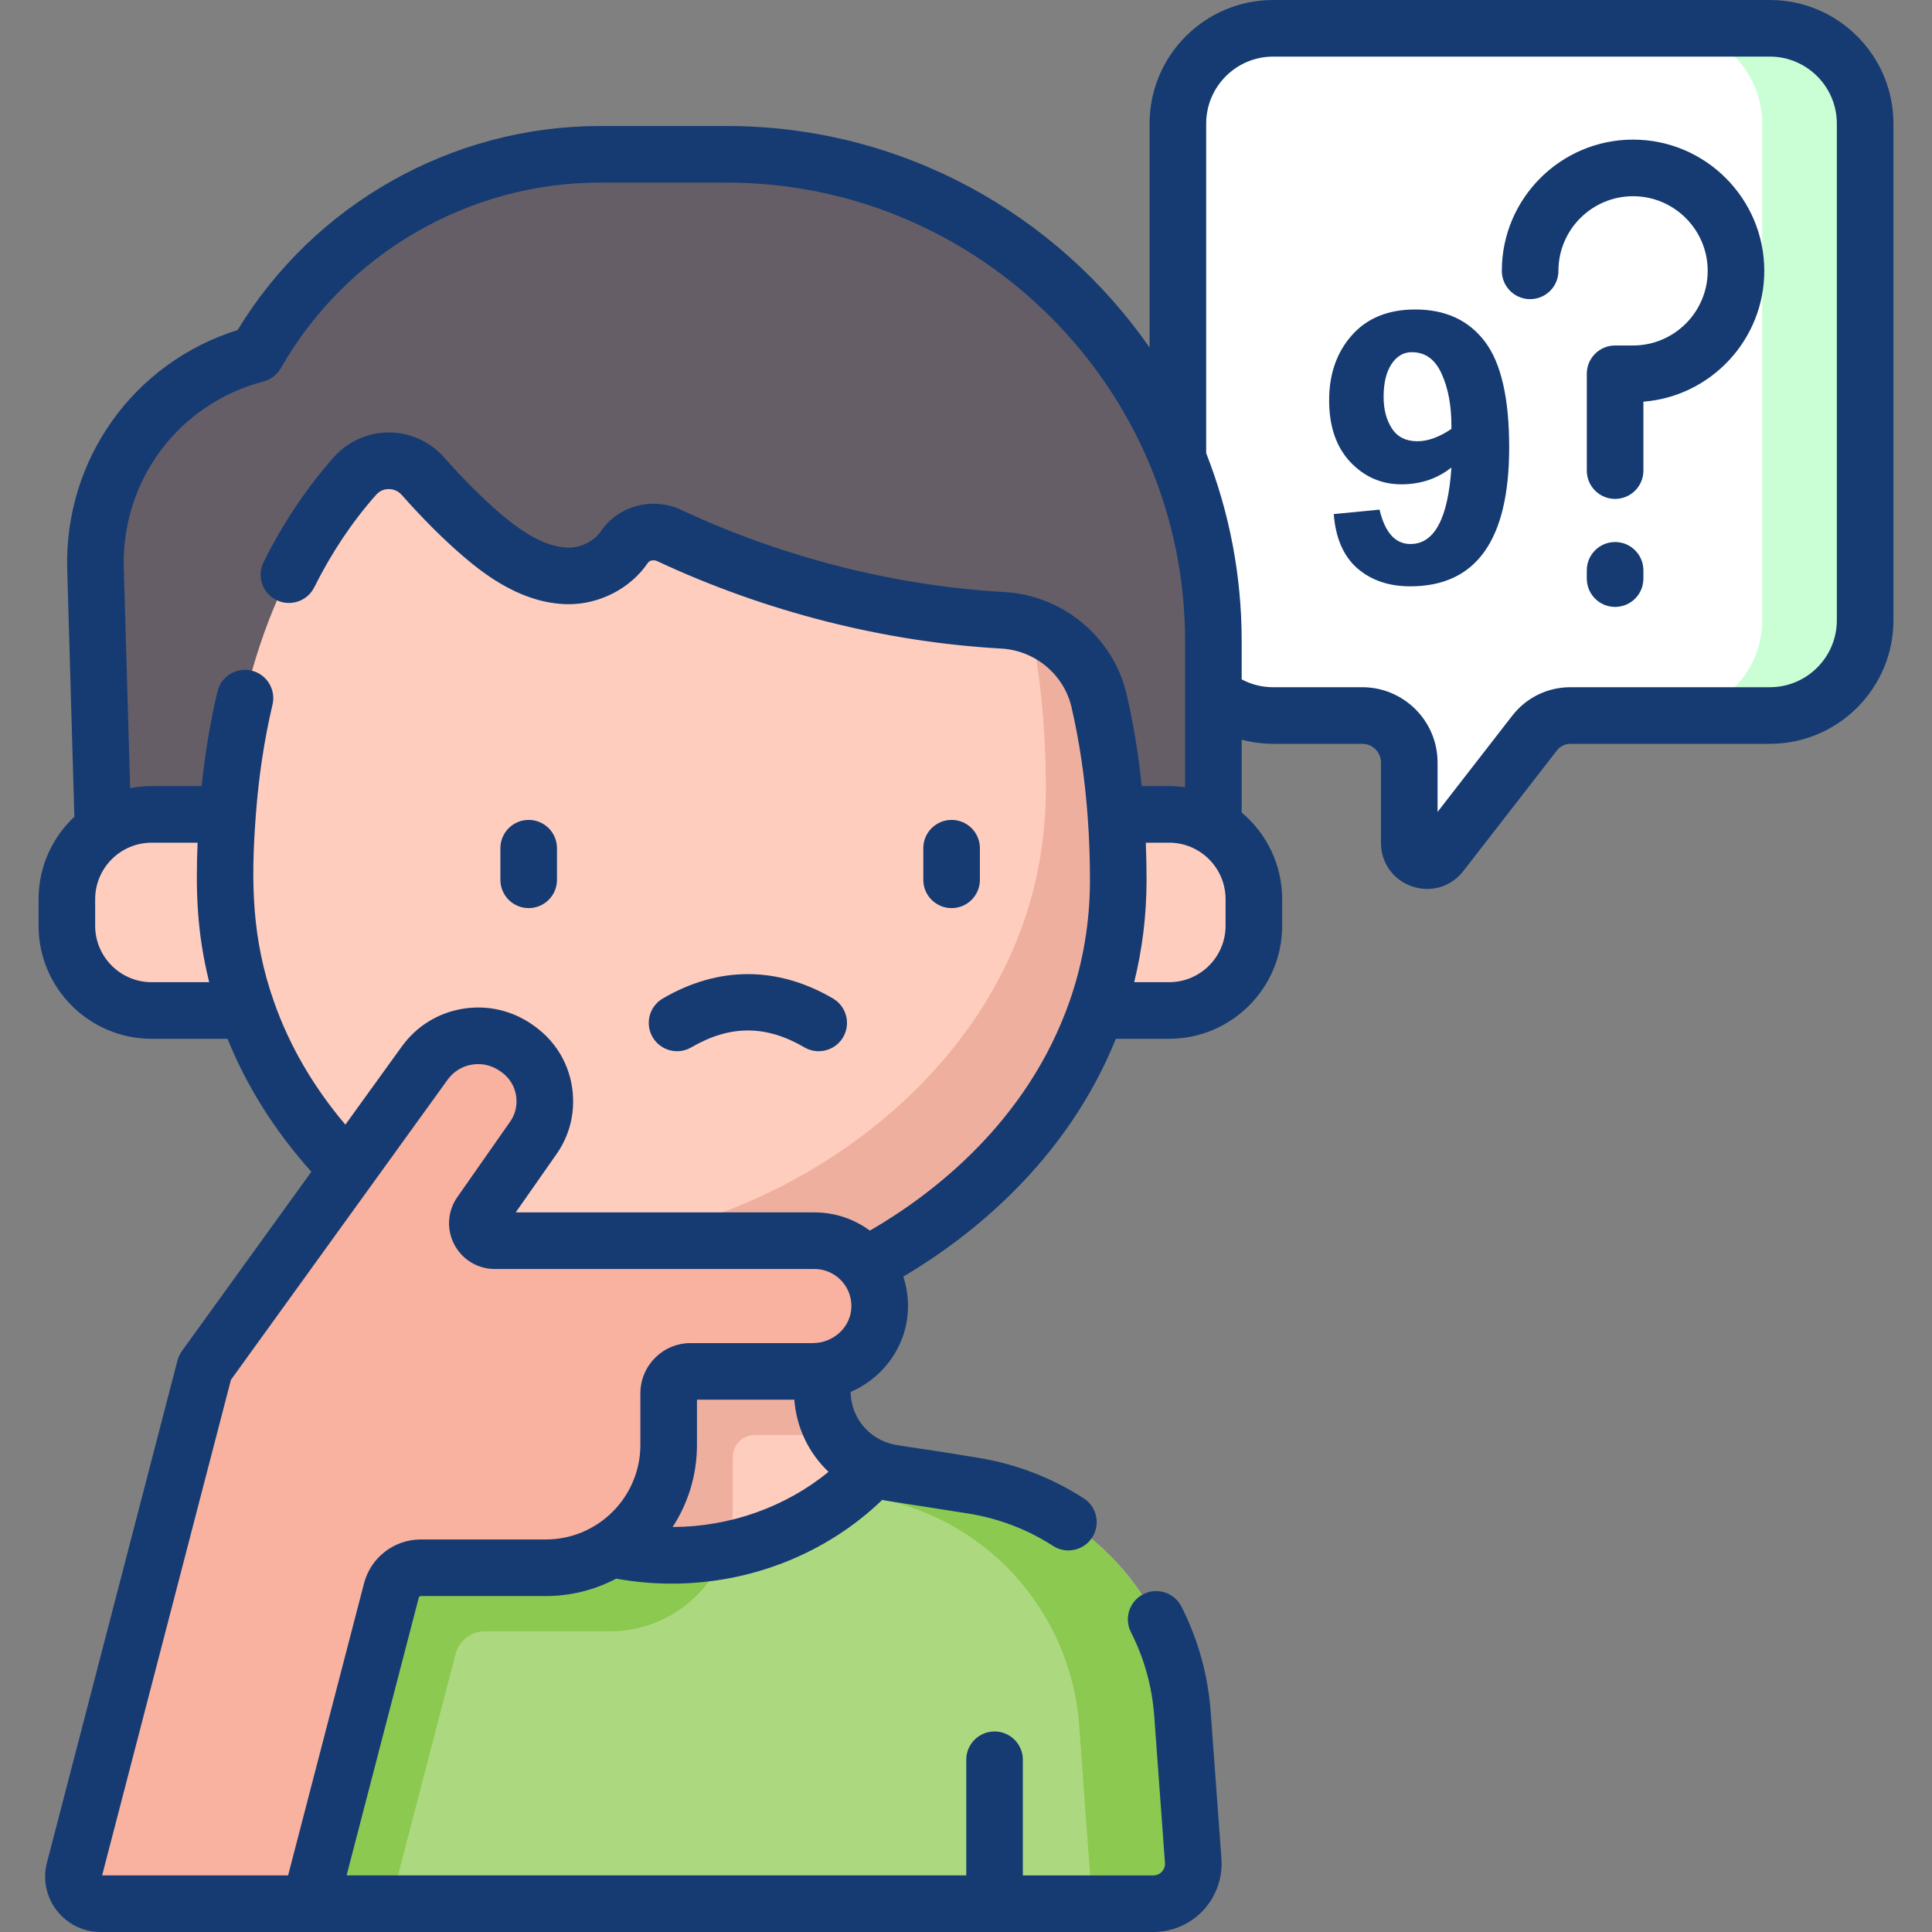 <svg width="312" height="312" viewBox="0 0 312 312" fill="none" xmlns="http://www.w3.org/2000/svg">
<rect x="0" y="0" width="312" height="312" fill="#808080" stroke="none"/>
<g clip-path="url(#clip0)">
<path d="M285.812 4.57H205.605C197.107 4.57 190.218 11.459 190.218 19.957V100.164C190.218 108.662 197.107 115.551 205.605 115.551H219.996C224.186 115.551 227.583 118.948 227.583 123.138V136.114C227.583 138.84 231.034 140.022 232.704 137.868L247.829 118.379C249.213 116.595 251.344 115.551 253.602 115.551H285.812C294.309 115.551 301.198 108.662 301.198 100.164V19.957C301.199 11.459 294.31 4.57 285.812 4.57V4.57Z" fill="white"/>
<path d="M285.812 4.57H269.19C277.687 4.57 284.576 11.459 284.576 19.957V100.164C284.576 108.662 277.687 115.551 269.19 115.551H285.812C294.31 115.551 301.199 108.662 301.199 100.164V19.957C301.199 11.459 294.31 4.57 285.812 4.57Z" fill="#CAFFD5"/>
<path d="M186.264 307.43H24.238L26.468 276.828C27.834 258.1 41.931 242.789 60.487 239.887L73.318 237.875C79.842 236.859 84.644 231.238 84.644 224.642V177.542H132.787V224.642C132.787 231.238 137.596 236.859 144.113 237.875L156.95 239.887C175.5 242.789 189.603 258.1 190.962 276.828L192.689 300.521C192.96 304.253 190.006 307.43 186.264 307.43Z" fill="#FFCDBE"/>
<path d="M73.576 267.088C74.133 264.944 76.068 263.447 78.283 263.447H98.507C109.463 263.447 118.344 254.566 118.344 243.611V235.274C118.344 233.321 119.927 231.738 121.879 231.738H134.832C133.536 229.668 132.786 227.234 132.786 224.642V210.629H90.262C87.986 210.629 86.654 208.07 87.96 206.209L96.482 194.032C97.808 192.145 98.409 189.962 98.336 187.811C98.257 184.724 96.786 181.71 94.095 179.756L93.877 179.598C91.095 177.579 87.69 177.093 84.644 177.96V224.642C84.644 231.238 79.842 236.859 73.318 237.874L60.487 239.887C51.812 241.244 44.113 245.313 38.232 251.175L24.483 304.067L24.238 307.429H63.089L73.576 267.088Z" fill="#EFAF9F"/>
<path d="M186.264 307.43H24.238L26.468 276.827C27.834 258.099 41.931 242.789 60.487 239.886L73.318 237.874C74.228 237.729 75.106 237.498 75.943 237.188C83.865 245.757 95.502 251.173 108.471 251.173C121.512 251.173 133.201 245.705 141.131 237.05C142.067 237.432 143.07 237.71 144.112 237.874L156.949 239.886C175.499 242.789 189.603 258.1 190.962 276.828L192.689 300.521C192.959 304.247 190.004 307.43 186.264 307.43Z" fill="#ACD980"/>
<path d="M78.284 263.447H98.508C107.105 263.447 114.422 257.978 117.175 250.329C114.363 250.874 111.455 251.173 108.471 251.173C95.502 251.173 83.866 245.757 75.943 237.188C68.19 240.064 52.072 237.381 38.233 251.175L24.484 304.067L24.239 307.429H63.09L73.577 267.087C74.133 264.944 76.069 263.447 78.284 263.447V263.447Z" fill="#8CC951"/>
<path d="M192.689 300.52L190.962 276.827C190.289 267.554 186.479 259.022 180.402 252.423C166.561 237.392 149.374 239.925 141.777 237.292C141.748 237.281 141.719 237.269 141.69 237.259C141.501 237.192 141.314 237.125 141.13 237.05C139.783 238.521 138.319 239.891 136.766 241.167L140.261 241.715C158.811 244.617 172.915 259.928 174.274 278.656L176 302.348C176.144 304.332 175.372 306.153 174.06 307.43H186.264C190.006 307.43 192.961 304.253 192.689 300.52V300.52Z" fill="#8CC951"/>
<path d="M117.336 24.92H96.905C73.128 24.92 52.385 37.912 41.385 57.183C26.094 61.189 14.946 75.323 15.425 91.884L17.189 152.912H195.948V103.532C195.948 60.116 160.753 24.92 117.336 24.92V24.92Z" fill="#655E67"/>
<path d="M55.977 163.186H24.491C16.93 163.186 10.801 157.057 10.801 149.497V145.205C10.801 137.644 16.93 131.515 24.491 131.515H55.977V163.186Z" fill="#FFCDBE"/>
<path d="M157.313 163.186H188.8C196.36 163.186 202.489 157.057 202.489 149.497V145.205C202.489 137.644 196.36 131.515 188.8 131.515H157.313V163.186Z" fill="#FFCDBE"/>
<path d="M180.588 142.123C180.588 187.244 135.067 213.145 108.473 213.145C81.885 213.145 36.358 187.244 36.358 142.123C36.358 113.301 44.369 91.488 57.332 76.86C60.249 73.569 65.388 73.602 68.301 76.896C71.265 80.248 74.385 83.45 77.783 86.368C81.785 89.805 86.51 92.943 91.777 93C95.293 93.043 98.941 91.158 100.834 88.34C102.403 86.007 105.516 85.286 108.063 86.476C124.858 94.325 143.389 99.135 161.968 100.174C169.438 100.593 175.793 105.864 177.485 113.152C179.504 121.855 180.588 131.515 180.588 142.123V142.123Z" fill="#FFCDBE"/>
<path d="M177.485 113.153C176.14 107.361 171.847 102.853 166.393 101.032C168.021 109.094 168.891 117.918 168.891 127.503C168.891 173.576 122.409 200.025 95.252 200.025C82.624 200.025 65.811 194.299 51.438 183.54C67.09 202.705 91.596 213.146 108.473 213.146C135.068 213.146 180.588 187.245 180.588 142.124C180.588 131.515 179.504 121.855 177.485 113.153V113.153Z" fill="#EFAF9F"/>
<path d="M50.06 307.43L63.209 256.849C63.77 254.688 65.722 253.179 67.955 253.179H88.148C99.103 253.179 107.984 244.298 107.984 233.342V225.004C107.984 223.051 109.567 221.469 111.52 221.469H131.237C137.075 221.469 142.016 216.844 142.062 211.006C142.088 208.051 140.901 205.379 138.975 203.453C137.062 201.54 134.423 200.359 131.508 200.359H79.902C77.626 200.359 76.294 197.8 77.6 195.94L86.123 183.762C87.449 181.875 88.049 179.692 87.977 177.541C87.897 174.454 86.426 171.44 83.735 169.487L83.517 169.328C78.708 165.838 72.032 166.9 68.583 171.683C62.494 180.127 35.731 217.181 33.086 220.848L12.006 301.944C11.284 304.72 13.379 307.429 16.248 307.429H50.06V307.43Z" fill="#F9B1A0"/>
<path d="M263.723 22.547C252.037 22.547 242.531 32.054 242.531 43.74C242.531 46.264 244.577 48.31 247.102 48.31C249.626 48.31 251.672 46.264 251.672 43.74C251.672 37.094 257.078 31.688 263.723 31.688C270.369 31.688 275.776 37.094 275.776 43.74C275.776 50.386 270.369 55.792 263.723 55.792H260.823C258.298 55.792 256.253 57.838 256.253 60.362V75.998C256.253 78.522 258.298 80.569 260.823 80.569C263.347 80.569 265.393 78.522 265.393 75.998V64.867C276.301 64.013 284.916 54.863 284.916 43.74C284.916 32.054 275.409 22.547 263.723 22.547V22.547Z" fill="#163B72"/>
<path d="M260.823 87.532C258.298 87.532 256.253 89.579 256.253 92.103V93.442C256.253 95.966 258.298 98.012 260.823 98.012C263.348 98.012 265.393 95.966 265.393 93.442V92.103C265.393 89.579 263.347 87.532 260.823 87.532Z" fill="#163B72"/>
<path d="M285.808 0H205.603C194.598 0 185.646 8.952 185.646 19.957V56.121C170.606 34.517 145.596 20.347 117.335 20.347H96.903C73.01 20.347 50.757 32.925 38.375 53.296C21.572 58.565 10.344 74.216 10.855 92.014L12.009 131.894C8.454 135.229 6.228 139.962 6.228 145.209V149.499C6.228 159.565 14.42 167.755 24.491 167.755H36.742C39.861 175.47 44.399 182.667 50.284 189.224C47.045 193.711 30.401 216.76 29.379 218.176C29.048 218.635 28.805 219.152 28.663 219.699L7.582 300.795C6.88 303.497 7.456 306.315 9.165 308.524C10.873 310.733 13.455 312.001 16.247 312.001H186.262C189.31 312.001 192.248 310.721 194.324 308.49C196.401 306.258 197.467 303.234 197.249 300.187L195.518 276.497C195.083 270.502 193.492 264.764 190.786 259.443C189.641 257.193 186.889 256.296 184.641 257.44C182.391 258.584 181.494 261.336 182.638 263.586C184.789 267.816 186.055 272.382 186.401 277.161L188.132 300.848C188.183 301.559 187.841 302.04 187.634 302.263C187.427 302.486 186.971 302.861 186.262 302.861H165.181V284.186C165.181 281.662 163.136 279.616 160.611 279.616C158.086 279.616 156.041 281.662 156.041 284.186V302.859H55.971L67.632 258C67.671 257.852 67.803 257.749 67.956 257.749H88.148C92.247 257.749 96.109 256.729 99.504 254.937C102.439 255.47 105.446 255.743 108.469 255.743C121.286 255.743 133.518 250.847 142.473 242.22L142.49 242.223C143.382 242.408 142.706 242.272 156.245 244.403C161.209 245.178 165.858 246.945 170.065 249.653C170.83 250.146 171.687 250.381 172.535 250.381C174.037 250.381 175.508 249.641 176.382 248.284C177.748 246.163 177.135 243.334 175.012 241.968C169.727 238.565 163.888 236.346 157.658 235.372C145.931 233.406 144.855 233.583 142.978 232.861C139.678 231.588 137.423 228.447 137.366 224.781C142.77 222.461 146.585 217.179 146.633 211.047C146.648 209.361 146.386 207.717 145.874 206.163C156.685 199.754 172.186 187.626 180.2 167.755H188.803C198.869 167.755 207.06 159.565 207.06 149.498V145.208C207.06 139.597 204.514 134.57 200.521 131.217V119.458C202.171 119.893 203.88 120.12 205.604 120.12H219.997C221.66 120.12 223.013 121.473 223.013 123.136V136.116C223.013 139.343 224.985 142.102 228.039 143.146C228.852 143.424 229.679 143.558 230.492 143.558C232.732 143.558 234.866 142.536 236.313 140.667L251.434 121.183C251.959 120.508 252.75 120.12 253.604 120.12H285.815C296.82 120.12 305.772 111.168 305.772 100.163V19.957C305.772 8.952 296.817 0 285.808 0V0ZM15.368 149.498V145.208C15.368 140.178 19.46 136.086 24.491 136.086H31.907C31.592 144.032 31.798 150.577 33.783 158.614H24.491C19.46 158.614 15.368 154.525 15.368 149.498ZM108.626 246.598C111.107 242.778 112.555 238.228 112.555 233.343V226.04H128.275C128.622 230.605 130.651 234.708 133.799 237.691C126.851 243.366 117.945 246.562 108.626 246.598ZM131.238 216.899H111.52C107.051 216.899 103.415 220.535 103.415 225.004V233.342C103.415 241.76 96.566 248.609 88.148 248.609H67.956C63.642 248.609 59.871 251.524 58.786 255.7L46.526 302.859H16.491L37.294 222.828C38.906 220.595 68.55 179.543 72.289 174.358C73.238 173.043 74.641 172.177 76.24 171.921C77.858 171.66 79.49 172.053 80.828 173.024L81.051 173.187C82.503 174.24 83.362 175.87 83.409 177.695C83.451 178.931 83.096 180.121 82.379 181.142L73.86 193.313C72.272 195.574 72.078 198.501 73.352 200.953C74.626 203.406 77.136 204.93 79.902 204.93H131.508C133.108 204.93 134.612 205.553 135.744 206.685C136.886 207.827 137.507 209.347 137.493 210.97C137.467 214.239 134.661 216.899 131.238 216.899V216.899ZM197.919 149.498C197.919 154.525 193.829 158.614 188.803 158.614H183.16C184.481 153.266 185.158 147.745 185.158 142.125C185.158 140.087 185.115 138.07 185.037 136.086H188.803C193.829 136.086 197.919 140.178 197.919 145.208V149.498ZM188.803 126.945H184.383C183.847 121.812 183.031 116.84 181.938 112.12C179.803 102.934 171.696 96.145 162.222 95.612C144.514 94.62 126.455 90.028 109.993 82.335C105.383 80.185 99.817 81.669 97.042 85.788C95.995 87.345 93.794 88.477 91.831 88.433C88.631 88.395 85.113 86.637 80.76 82.901C77.826 80.377 74.868 77.422 71.723 73.871C69.462 71.311 66.209 69.841 62.797 69.838H62.786C59.395 69.838 56.16 71.292 53.909 73.829C49.511 78.792 45.696 84.49 42.569 90.763C41.443 93.022 42.361 95.766 44.62 96.892C46.88 98.019 49.623 97.1 50.75 94.841C53.52 89.285 56.884 84.255 60.749 79.894C61.455 79.099 62.327 78.979 62.786 78.979C63.258 78.987 64.148 79.102 64.877 79.927C68.303 83.796 71.549 87.036 74.804 89.835C78.627 93.117 84.541 97.49 91.722 97.573C96.809 97.625 101.852 95.013 104.624 90.894C104.9 90.484 105.575 90.361 106.126 90.617C123.631 98.798 142.851 103.681 161.709 104.739C167.155 105.045 171.813 108.931 173.034 114.186C174.318 119.733 175.197 125.674 175.646 131.856C175.892 135.152 176.017 138.607 176.017 142.125C176.017 148.872 174.913 155.45 172.733 161.676C165.905 181.198 150.624 192.859 140.479 198.734C137.894 196.823 134.78 195.79 131.508 195.79H83.284L89.862 186.391C91.725 183.739 92.653 180.626 92.545 177.425C92.426 172.768 90.192 168.527 86.424 165.793L86.201 165.631C82.879 163.22 78.828 162.25 74.793 162.896C70.778 163.54 67.256 165.712 64.875 169.012C63.156 171.397 59.785 176.067 55.776 181.62C50.589 175.504 46.706 168.816 44.209 161.676C40.69 151.625 40.494 142.597 41.297 131.849C41.757 125.537 42.669 119.461 44.008 113.792C44.588 111.335 43.067 108.873 40.61 108.293C38.154 107.713 35.692 109.234 35.111 111.691C33.965 116.545 33.114 121.664 32.561 126.946H24.491C23.304 126.946 22.145 127.064 21.02 127.281L19.992 91.752C19.585 77.585 28.859 65.189 42.546 61.607C43.735 61.295 44.749 60.518 45.358 59.451C55.904 40.968 75.655 29.488 96.903 29.488H117.335C158.164 29.488 191.38 62.704 191.38 103.533V127.13C190.538 127.011 189.678 126.945 188.803 126.945V126.945ZM296.632 100.163C296.632 106.128 291.779 110.979 285.815 110.979H253.604C249.91 110.979 246.49 112.653 244.217 115.575L232.154 131.118V123.136C232.154 116.433 226.7 110.979 219.997 110.979H205.603C203.794 110.979 202.07 110.541 200.52 109.709V103.533C200.52 92.827 198.486 82.589 194.787 73.18V19.957C194.787 13.992 199.639 9.141 205.603 9.141H285.808C291.776 9.141 296.632 13.992 296.632 19.957V100.163Z" fill="#163B72"/>
<path d="M85.377 146.651C87.901 146.651 89.948 144.605 89.948 142.081V136.978C89.948 134.454 87.901 132.407 85.377 132.407C82.853 132.407 80.807 134.454 80.807 136.978V142.081C80.807 144.605 82.853 146.651 85.377 146.651Z" fill="#163B72"/>
<path d="M153.674 146.651C156.199 146.651 158.244 144.605 158.244 142.081V136.978C158.244 134.454 156.199 132.407 153.674 132.407C151.15 132.407 149.104 134.454 149.104 136.978V142.081C149.104 144.605 151.15 146.651 153.674 146.651Z" fill="#163B72"/>
<path d="M111.643 169.138C117.874 165.503 123.678 165.503 129.909 169.138C130.633 169.56 131.425 169.761 132.208 169.76C133.78 169.76 135.31 168.948 136.159 167.492C137.431 165.312 136.694 162.514 134.514 161.242C125.526 155.999 116.025 155.999 107.037 161.242C104.857 162.514 104.12 165.312 105.392 167.492C106.664 169.673 109.463 170.409 111.643 169.138V169.138Z" fill="#163B72"/>
<path d="M215.39 83.018L222.784 82.301C223.658 86.003 225.322 87.854 227.776 87.854C231.645 87.854 233.85 83.736 234.39 75.499C232.102 77.309 229.409 78.214 226.31 78.214C223.086 78.214 220.33 77.007 218.042 74.595C215.775 72.161 214.642 68.844 214.642 64.642C214.642 60.399 215.869 56.895 218.323 54.128C220.777 51.362 224.188 49.979 228.556 49.979C233.423 49.979 237.167 51.705 239.788 55.158C242.408 58.59 243.719 64.289 243.719 72.255C243.719 87.209 238.394 94.687 227.745 94.687C224.272 94.687 221.412 93.709 219.165 91.754C216.94 89.778 215.681 86.866 215.39 83.018ZM234.39 69.26V68.792C234.39 65.464 233.86 62.645 232.799 60.337C231.759 58.028 230.158 56.874 227.995 56.874C226.643 56.874 225.54 57.529 224.687 58.839C223.856 60.129 223.44 61.876 223.44 64.081C223.44 66.119 223.887 67.825 224.781 69.197C225.675 70.57 227.048 71.256 228.899 71.256C230.605 71.256 232.435 70.591 234.39 69.26Z" fill="#163B72"/>
</g>
<defs>
<clipPath id="clip0">
<rect width="312" height="312" fill="white"/>
</clipPath>
</defs>
</svg>
